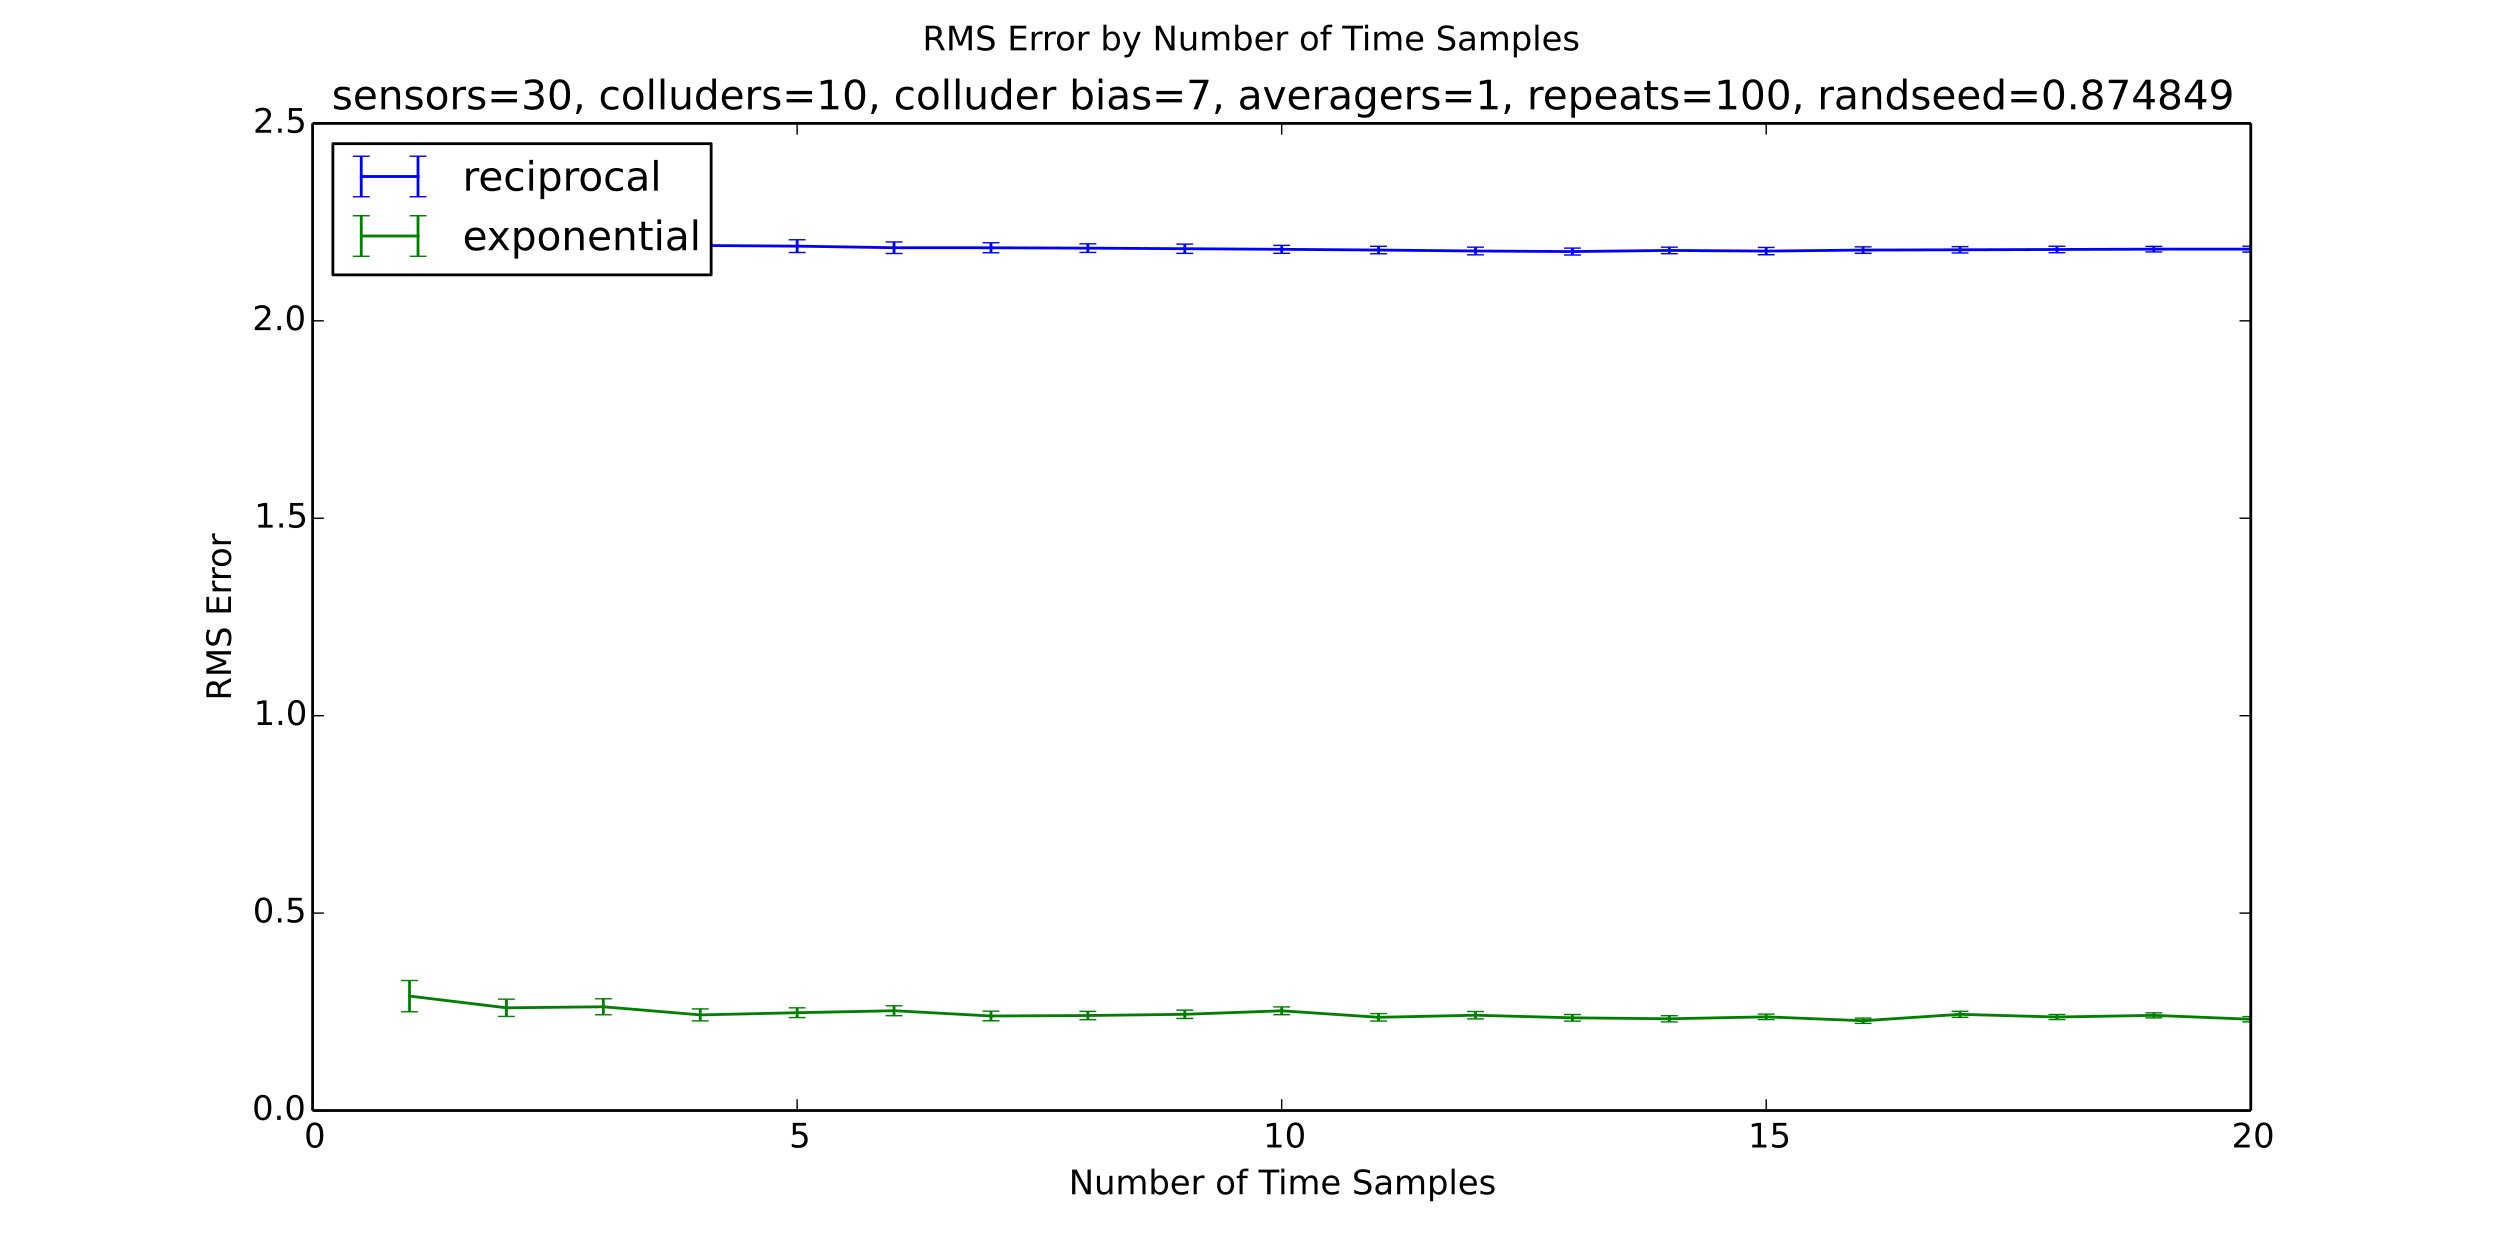 <?xml version="1.0" encoding="utf-8" standalone="no"?>
<!DOCTYPE svg PUBLIC "-//W3C//DTD SVG 1.1//EN"
  "http://www.w3.org/Graphics/SVG/1.1/DTD/svg11.dtd">
<!-- Created with matplotlib (http://matplotlib.org/) -->
<svg height="438pt" version="1.1" viewBox="0 0 888 438" width="888pt" xmlns="http://www.w3.org/2000/svg" xmlns:xlink="http://www.w3.org/1999/xlink">
 <defs>
  <style type="text/css">
*{stroke-linecap:butt;stroke-linejoin:round;}
  </style>
 </defs>
 <g id="figure_1">
  <g id="patch_1">
   <path d="
M0 438.3
L888.3 438.3
L888.3 0
L0 0
z
" style="fill:#ffffff;"/>
  </g>
  <g id="axes_1">
   <g id="patch_2">
    <path d="
M111.038 394.47
L799.47 394.47
L799.47 43.83
L111.038 43.83
z
" style="fill:#ffffff;"/>
   </g>
   <g id="LineCollection_1">
    <defs>
     <path d="
M145.459 -347.571
L145.459 -356.739" id="C0_0_24681f0231"/>
     <path d="
M179.881 -347.649
L179.881 -354.647" id="C0_1_eb78b5e97f"/>
     <path d="
M214.302 -347.2
L214.302 -352.973" id="C0_2_15b513cf1c"/>
     <path d="
M248.724 -348.764
L248.724 -353.439" id="C0_3_c2ee58145c"/>
     <path d="
M283.146 -348.607
L283.146 -353.136" id="C0_4_f919a19328"/>
     <path d="
M317.567 -348.259
L317.567 -352.358" id="C0_5_0c52f27f41"/>
     <path d="
M351.989 -348.514
L351.989 -352.074" id="C0_6_6dd13b3bde"/>
     <path d="
M386.411 -348.627
L386.411 -351.694" id="C0_7_a9b18501a1"/>
     <path d="
M420.832 -348.314
L420.832 -351.602" id="C0_8_932d56a529"/>
     <path d="
M455.254 -348.333
L455.254 -351.15" id="C0_9_b4f360aa03"/>
     <path d="
M489.675 -348.159
L489.675 -350.811" id="C0_a_0fde454c6c"/>
     <path d="
M524.097 -347.786
L524.097 -350.504" id="C0_b_e743340260"/>
     <path d="
M558.519 -347.719
L558.519 -350.167" id="C0_c_ed64bd88a3"/>
     <path d="
M592.94 -348.19
L592.94 -350.509" id="C0_d_086a7d9397"/>
     <path d="
M627.362 -347.82
L627.362 -350.407" id="C0_e_8e538d04be"/>
     <path d="
M661.784 -348.331
L661.784 -350.624" id="C0_f_647cb6870e"/>
     <path d="
M696.205 -348.45
L696.205 -350.698" id="C0_10_eb716ff1e2"/>
     <path d="
M730.627 -348.541
L730.627 -350.834" id="C0_11_30e2f57949"/>
     <path d="
M765.048 -348.81
L765.048 -350.791" id="C0_12_331fc6de62"/>
     <path d="
M799.47 -348.766
L799.47 -350.835" id="C0_13_771430d595"/>
    </defs>
    <g clip-path="url(#p84c6306a0b)">
     <use style="fill:none;stroke:#0000ff;" x="0.0" xlink:href="#C0_0_24681f0231" y="438.3"/>
    </g>
    <g clip-path="url(#p84c6306a0b)">
     <use style="fill:none;stroke:#0000ff;" x="0.0" xlink:href="#C0_1_eb78b5e97f" y="438.3"/>
    </g>
    <g clip-path="url(#p84c6306a0b)">
     <use style="fill:none;stroke:#0000ff;" x="0.0" xlink:href="#C0_2_15b513cf1c" y="438.3"/>
    </g>
    <g clip-path="url(#p84c6306a0b)">
     <use style="fill:none;stroke:#0000ff;" x="0.0" xlink:href="#C0_3_c2ee58145c" y="438.3"/>
    </g>
    <g clip-path="url(#p84c6306a0b)">
     <use style="fill:none;stroke:#0000ff;" x="0.0" xlink:href="#C0_4_f919a19328" y="438.3"/>
    </g>
    <g clip-path="url(#p84c6306a0b)">
     <use style="fill:none;stroke:#0000ff;" x="0.0" xlink:href="#C0_5_0c52f27f41" y="438.3"/>
    </g>
    <g clip-path="url(#p84c6306a0b)">
     <use style="fill:none;stroke:#0000ff;" x="0.0" xlink:href="#C0_6_6dd13b3bde" y="438.3"/>
    </g>
    <g clip-path="url(#p84c6306a0b)">
     <use style="fill:none;stroke:#0000ff;" x="0.0" xlink:href="#C0_7_a9b18501a1" y="438.3"/>
    </g>
    <g clip-path="url(#p84c6306a0b)">
     <use style="fill:none;stroke:#0000ff;" x="0.0" xlink:href="#C0_8_932d56a529" y="438.3"/>
    </g>
    <g clip-path="url(#p84c6306a0b)">
     <use style="fill:none;stroke:#0000ff;" x="0.0" xlink:href="#C0_9_b4f360aa03" y="438.3"/>
    </g>
    <g clip-path="url(#p84c6306a0b)">
     <use style="fill:none;stroke:#0000ff;" x="0.0" xlink:href="#C0_a_0fde454c6c" y="438.3"/>
    </g>
    <g clip-path="url(#p84c6306a0b)">
     <use style="fill:none;stroke:#0000ff;" x="0.0" xlink:href="#C0_b_e743340260" y="438.3"/>
    </g>
    <g clip-path="url(#p84c6306a0b)">
     <use style="fill:none;stroke:#0000ff;" x="0.0" xlink:href="#C0_c_ed64bd88a3" y="438.3"/>
    </g>
    <g clip-path="url(#p84c6306a0b)">
     <use style="fill:none;stroke:#0000ff;" x="0.0" xlink:href="#C0_d_086a7d9397" y="438.3"/>
    </g>
    <g clip-path="url(#p84c6306a0b)">
     <use style="fill:none;stroke:#0000ff;" x="0.0" xlink:href="#C0_e_8e538d04be" y="438.3"/>
    </g>
    <g clip-path="url(#p84c6306a0b)">
     <use style="fill:none;stroke:#0000ff;" x="0.0" xlink:href="#C0_f_647cb6870e" y="438.3"/>
    </g>
    <g clip-path="url(#p84c6306a0b)">
     <use style="fill:none;stroke:#0000ff;" x="0.0" xlink:href="#C0_10_eb716ff1e2" y="438.3"/>
    </g>
    <g clip-path="url(#p84c6306a0b)">
     <use style="fill:none;stroke:#0000ff;" x="0.0" xlink:href="#C0_11_30e2f57949" y="438.3"/>
    </g>
    <g clip-path="url(#p84c6306a0b)">
     <use style="fill:none;stroke:#0000ff;" x="0.0" xlink:href="#C0_12_331fc6de62" y="438.3"/>
    </g>
    <g clip-path="url(#p84c6306a0b)">
     <use style="fill:none;stroke:#0000ff;" x="0.0" xlink:href="#C0_13_771430d595" y="438.3"/>
    </g>
   </g>
   <g id="LineCollection_2">
    <defs>
     <path d="
M145.459 -78.917
L145.459 -90.036" id="C1_0_4fbfd7ca3a"/>
     <path d="
M179.881 -77.263
L179.881 -83.387" id="C1_1_88da96fdd4"/>
     <path d="
M214.302 -77.85
L214.302 -83.544" id="C1_2_df4ec348d1"/>
     <path d="
M248.724 -75.681
L248.724 -79.931" id="C1_3_8ed08abe0c"/>
     <path d="
M283.146 -76.867
L283.146 -80.308" id="C1_4_ac1aa20f21"/>
     <path d="
M317.567 -77.528
L317.567 -81.056" id="C1_5_8ddb7c137b"/>
     <path d="
M351.989 -75.713
L351.989 -79.141" id="C1_6_3e55f8c27b"/>
     <path d="
M386.411 -76.11
L386.411 -79.057" id="C1_7_c77d73f2dc"/>
     <path d="
M420.832 -76.54
L420.832 -79.501" id="C1_8_096d87ac62"/>
     <path d="
M455.254 -77.889
L455.254 -80.638" id="C1_9_4947e4fd94"/>
     <path d="
M489.675 -75.637
L489.675 -78.273" id="C1_a_7362ccd9fb"/>
     <path d="
M524.097 -76.385
L524.097 -79.01" id="C1_b_21e7bd4e8b"/>
     <path d="
M558.519 -75.606
L558.519 -77.937" id="C1_c_bb258de7b7"/>
     <path d="
M592.94 -75.331
L592.94 -77.527" id="C1_d_e47cf34746"/>
     <path d="
M627.362 -76.146
L627.362 -78.091" id="C1_e_1703e543dc"/>
     <path d="
M661.784 -74.793
L661.784 -76.673" id="C1_f_3b61b7aaaf"/>
     <path d="
M696.205 -76.948
L696.205 -79.082" id="C1_10_bb7f495aa7"/>
     <path d="
M730.627 -76.156
L730.627 -77.956" id="C1_11_87e98ba0bd"/>
     <path d="
M765.048 -76.74
L765.048 -78.55" id="C1_12_678c9414c1"/>
     <path d="
M799.47 -75.316
L799.47 -77.208" id="C1_13_ac4094422a"/>
    </defs>
    <g clip-path="url(#p84c6306a0b)">
     <use style="fill:none;stroke:#008000;" x="0.0" xlink:href="#C1_0_4fbfd7ca3a" y="438.3"/>
    </g>
    <g clip-path="url(#p84c6306a0b)">
     <use style="fill:none;stroke:#008000;" x="0.0" xlink:href="#C1_1_88da96fdd4" y="438.3"/>
    </g>
    <g clip-path="url(#p84c6306a0b)">
     <use style="fill:none;stroke:#008000;" x="0.0" xlink:href="#C1_2_df4ec348d1" y="438.3"/>
    </g>
    <g clip-path="url(#p84c6306a0b)">
     <use style="fill:none;stroke:#008000;" x="0.0" xlink:href="#C1_3_8ed08abe0c" y="438.3"/>
    </g>
    <g clip-path="url(#p84c6306a0b)">
     <use style="fill:none;stroke:#008000;" x="0.0" xlink:href="#C1_4_ac1aa20f21" y="438.3"/>
    </g>
    <g clip-path="url(#p84c6306a0b)">
     <use style="fill:none;stroke:#008000;" x="0.0" xlink:href="#C1_5_8ddb7c137b" y="438.3"/>
    </g>
    <g clip-path="url(#p84c6306a0b)">
     <use style="fill:none;stroke:#008000;" x="0.0" xlink:href="#C1_6_3e55f8c27b" y="438.3"/>
    </g>
    <g clip-path="url(#p84c6306a0b)">
     <use style="fill:none;stroke:#008000;" x="0.0" xlink:href="#C1_7_c77d73f2dc" y="438.3"/>
    </g>
    <g clip-path="url(#p84c6306a0b)">
     <use style="fill:none;stroke:#008000;" x="0.0" xlink:href="#C1_8_096d87ac62" y="438.3"/>
    </g>
    <g clip-path="url(#p84c6306a0b)">
     <use style="fill:none;stroke:#008000;" x="0.0" xlink:href="#C1_9_4947e4fd94" y="438.3"/>
    </g>
    <g clip-path="url(#p84c6306a0b)">
     <use style="fill:none;stroke:#008000;" x="0.0" xlink:href="#C1_a_7362ccd9fb" y="438.3"/>
    </g>
    <g clip-path="url(#p84c6306a0b)">
     <use style="fill:none;stroke:#008000;" x="0.0" xlink:href="#C1_b_21e7bd4e8b" y="438.3"/>
    </g>
    <g clip-path="url(#p84c6306a0b)">
     <use style="fill:none;stroke:#008000;" x="0.0" xlink:href="#C1_c_bb258de7b7" y="438.3"/>
    </g>
    <g clip-path="url(#p84c6306a0b)">
     <use style="fill:none;stroke:#008000;" x="0.0" xlink:href="#C1_d_e47cf34746" y="438.3"/>
    </g>
    <g clip-path="url(#p84c6306a0b)">
     <use style="fill:none;stroke:#008000;" x="0.0" xlink:href="#C1_e_1703e543dc" y="438.3"/>
    </g>
    <g clip-path="url(#p84c6306a0b)">
     <use style="fill:none;stroke:#008000;" x="0.0" xlink:href="#C1_f_3b61b7aaaf" y="438.3"/>
    </g>
    <g clip-path="url(#p84c6306a0b)">
     <use style="fill:none;stroke:#008000;" x="0.0" xlink:href="#C1_10_bb7f495aa7" y="438.3"/>
    </g>
    <g clip-path="url(#p84c6306a0b)">
     <use style="fill:none;stroke:#008000;" x="0.0" xlink:href="#C1_11_87e98ba0bd" y="438.3"/>
    </g>
    <g clip-path="url(#p84c6306a0b)">
     <use style="fill:none;stroke:#008000;" x="0.0" xlink:href="#C1_12_678c9414c1" y="438.3"/>
    </g>
    <g clip-path="url(#p84c6306a0b)">
     <use style="fill:none;stroke:#008000;" x="0.0" xlink:href="#C1_13_ac4094422a" y="438.3"/>
    </g>
   </g>
   <g id="line2d_1">
    <defs>
     <path d="
M3 1.83697e-16
L-3 -1.83697e-16" id="m4a5567e584" style="stroke:#0000ff;stroke-width:0.5;"/>
    </defs>
    <g clip-path="url(#p84c6306a0b)">
     <use style="fill:#0000ff;stroke:#0000ff;stroke-width:0.5;" x="145.459" xlink:href="#m4a5567e584" y="90.729"/>
     <use style="fill:#0000ff;stroke:#0000ff;stroke-width:0.5;" x="179.881" xlink:href="#m4a5567e584" y="90.651"/>
     <use style="fill:#0000ff;stroke:#0000ff;stroke-width:0.5;" x="214.302" xlink:href="#m4a5567e584" y="91.1"/>
     <use style="fill:#0000ff;stroke:#0000ff;stroke-width:0.5;" x="248.724" xlink:href="#m4a5567e584" y="89.536"/>
     <use style="fill:#0000ff;stroke:#0000ff;stroke-width:0.5;" x="283.146" xlink:href="#m4a5567e584" y="89.693"/>
     <use style="fill:#0000ff;stroke:#0000ff;stroke-width:0.5;" x="317.567" xlink:href="#m4a5567e584" y="90.041"/>
     <use style="fill:#0000ff;stroke:#0000ff;stroke-width:0.5;" x="351.989" xlink:href="#m4a5567e584" y="89.786"/>
     <use style="fill:#0000ff;stroke:#0000ff;stroke-width:0.5;" x="386.411" xlink:href="#m4a5567e584" y="89.673"/>
     <use style="fill:#0000ff;stroke:#0000ff;stroke-width:0.5;" x="420.832" xlink:href="#m4a5567e584" y="89.986"/>
     <use style="fill:#0000ff;stroke:#0000ff;stroke-width:0.5;" x="455.254" xlink:href="#m4a5567e584" y="89.967"/>
     <use style="fill:#0000ff;stroke:#0000ff;stroke-width:0.5;" x="489.675" xlink:href="#m4a5567e584" y="90.141"/>
     <use style="fill:#0000ff;stroke:#0000ff;stroke-width:0.5;" x="524.097" xlink:href="#m4a5567e584" y="90.514"/>
     <use style="fill:#0000ff;stroke:#0000ff;stroke-width:0.5;" x="558.519" xlink:href="#m4a5567e584" y="90.581"/>
     <use style="fill:#0000ff;stroke:#0000ff;stroke-width:0.5;" x="592.94" xlink:href="#m4a5567e584" y="90.11"/>
     <use style="fill:#0000ff;stroke:#0000ff;stroke-width:0.5;" x="627.362" xlink:href="#m4a5567e584" y="90.48"/>
     <use style="fill:#0000ff;stroke:#0000ff;stroke-width:0.5;" x="661.784" xlink:href="#m4a5567e584" y="89.969"/>
     <use style="fill:#0000ff;stroke:#0000ff;stroke-width:0.5;" x="696.205" xlink:href="#m4a5567e584" y="89.85"/>
     <use style="fill:#0000ff;stroke:#0000ff;stroke-width:0.5;" x="730.627" xlink:href="#m4a5567e584" y="89.759"/>
     <use style="fill:#0000ff;stroke:#0000ff;stroke-width:0.5;" x="765.048" xlink:href="#m4a5567e584" y="89.49"/>
     <use style="fill:#0000ff;stroke:#0000ff;stroke-width:0.5;" x="799.47" xlink:href="#m4a5567e584" y="89.534"/>
    </g>
   </g>
   <g id="line2d_2">
    <g clip-path="url(#p84c6306a0b)">
     <use style="fill:#0000ff;stroke:#0000ff;stroke-width:0.5;" x="145.459" xlink:href="#m4a5567e584" y="81.561"/>
     <use style="fill:#0000ff;stroke:#0000ff;stroke-width:0.5;" x="179.881" xlink:href="#m4a5567e584" y="83.653"/>
     <use style="fill:#0000ff;stroke:#0000ff;stroke-width:0.5;" x="214.302" xlink:href="#m4a5567e584" y="85.327"/>
     <use style="fill:#0000ff;stroke:#0000ff;stroke-width:0.5;" x="248.724" xlink:href="#m4a5567e584" y="84.861"/>
     <use style="fill:#0000ff;stroke:#0000ff;stroke-width:0.5;" x="283.146" xlink:href="#m4a5567e584" y="85.164"/>
     <use style="fill:#0000ff;stroke:#0000ff;stroke-width:0.5;" x="317.567" xlink:href="#m4a5567e584" y="85.942"/>
     <use style="fill:#0000ff;stroke:#0000ff;stroke-width:0.5;" x="351.989" xlink:href="#m4a5567e584" y="86.226"/>
     <use style="fill:#0000ff;stroke:#0000ff;stroke-width:0.5;" x="386.411" xlink:href="#m4a5567e584" y="86.606"/>
     <use style="fill:#0000ff;stroke:#0000ff;stroke-width:0.5;" x="420.832" xlink:href="#m4a5567e584" y="86.698"/>
     <use style="fill:#0000ff;stroke:#0000ff;stroke-width:0.5;" x="455.254" xlink:href="#m4a5567e584" y="87.15"/>
     <use style="fill:#0000ff;stroke:#0000ff;stroke-width:0.5;" x="489.675" xlink:href="#m4a5567e584" y="87.489"/>
     <use style="fill:#0000ff;stroke:#0000ff;stroke-width:0.5;" x="524.097" xlink:href="#m4a5567e584" y="87.796"/>
     <use style="fill:#0000ff;stroke:#0000ff;stroke-width:0.5;" x="558.519" xlink:href="#m4a5567e584" y="88.133"/>
     <use style="fill:#0000ff;stroke:#0000ff;stroke-width:0.5;" x="592.94" xlink:href="#m4a5567e584" y="87.791"/>
     <use style="fill:#0000ff;stroke:#0000ff;stroke-width:0.5;" x="627.362" xlink:href="#m4a5567e584" y="87.893"/>
     <use style="fill:#0000ff;stroke:#0000ff;stroke-width:0.5;" x="661.784" xlink:href="#m4a5567e584" y="87.676"/>
     <use style="fill:#0000ff;stroke:#0000ff;stroke-width:0.5;" x="696.205" xlink:href="#m4a5567e584" y="87.602"/>
     <use style="fill:#0000ff;stroke:#0000ff;stroke-width:0.5;" x="730.627" xlink:href="#m4a5567e584" y="87.466"/>
     <use style="fill:#0000ff;stroke:#0000ff;stroke-width:0.5;" x="765.048" xlink:href="#m4a5567e584" y="87.509"/>
     <use style="fill:#0000ff;stroke:#0000ff;stroke-width:0.5;" x="799.47" xlink:href="#m4a5567e584" y="87.465"/>
    </g>
   </g>
   <g id="line2d_3">
    <path clip-path="url(#p84c6306a0b)" d="
M145.459 86.145
L179.881 87.152
L214.302 88.213
L248.724 87.199
L283.146 87.429
L317.567 87.991
L351.989 88.006
L386.411 88.14
L420.832 88.342
L455.254 88.559
L489.675 88.815
L524.097 89.155
L558.519 89.357
L592.94 88.951
L627.362 89.186
L661.784 88.823
L696.205 88.726
L730.627 88.612
L765.048 88.5
L799.47 88.499" style="fill:none;stroke:#0000ff;stroke-linecap:square;"/>
   </g>
   <g id="line2d_4">
    <defs>
     <path d="
M3 1.83697e-16
L-3 -1.83697e-16" id="m37ea37557e" style="stroke:#008000;stroke-width:0.5;"/>
    </defs>
    <g clip-path="url(#p84c6306a0b)">
     <use style="fill:#008000;stroke:#008000;stroke-width:0.5;" x="145.459" xlink:href="#m37ea37557e" y="359.383"/>
     <use style="fill:#008000;stroke:#008000;stroke-width:0.5;" x="179.881" xlink:href="#m37ea37557e" y="361.037"/>
     <use style="fill:#008000;stroke:#008000;stroke-width:0.5;" x="214.302" xlink:href="#m37ea37557e" y="360.45"/>
     <use style="fill:#008000;stroke:#008000;stroke-width:0.5;" x="248.724" xlink:href="#m37ea37557e" y="362.619"/>
     <use style="fill:#008000;stroke:#008000;stroke-width:0.5;" x="283.146" xlink:href="#m37ea37557e" y="361.433"/>
     <use style="fill:#008000;stroke:#008000;stroke-width:0.5;" x="317.567" xlink:href="#m37ea37557e" y="360.772"/>
     <use style="fill:#008000;stroke:#008000;stroke-width:0.5;" x="351.989" xlink:href="#m37ea37557e" y="362.587"/>
     <use style="fill:#008000;stroke:#008000;stroke-width:0.5;" x="386.411" xlink:href="#m37ea37557e" y="362.19"/>
     <use style="fill:#008000;stroke:#008000;stroke-width:0.5;" x="420.832" xlink:href="#m37ea37557e" y="361.76"/>
     <use style="fill:#008000;stroke:#008000;stroke-width:0.5;" x="455.254" xlink:href="#m37ea37557e" y="360.411"/>
     <use style="fill:#008000;stroke:#008000;stroke-width:0.5;" x="489.675" xlink:href="#m37ea37557e" y="362.663"/>
     <use style="fill:#008000;stroke:#008000;stroke-width:0.5;" x="524.097" xlink:href="#m37ea37557e" y="361.915"/>
     <use style="fill:#008000;stroke:#008000;stroke-width:0.5;" x="558.519" xlink:href="#m37ea37557e" y="362.694"/>
     <use style="fill:#008000;stroke:#008000;stroke-width:0.5;" x="592.94" xlink:href="#m37ea37557e" y="362.969"/>
     <use style="fill:#008000;stroke:#008000;stroke-width:0.5;" x="627.362" xlink:href="#m37ea37557e" y="362.154"/>
     <use style="fill:#008000;stroke:#008000;stroke-width:0.5;" x="661.784" xlink:href="#m37ea37557e" y="363.507"/>
     <use style="fill:#008000;stroke:#008000;stroke-width:0.5;" x="696.205" xlink:href="#m37ea37557e" y="361.352"/>
     <use style="fill:#008000;stroke:#008000;stroke-width:0.5;" x="730.627" xlink:href="#m37ea37557e" y="362.144"/>
     <use style="fill:#008000;stroke:#008000;stroke-width:0.5;" x="765.048" xlink:href="#m37ea37557e" y="361.561"/>
     <use style="fill:#008000;stroke:#008000;stroke-width:0.5;" x="799.47" xlink:href="#m37ea37557e" y="362.984"/>
    </g>
   </g>
   <g id="line2d_5">
    <g clip-path="url(#p84c6306a0b)">
     <use style="fill:#008000;stroke:#008000;stroke-width:0.5;" x="145.459" xlink:href="#m37ea37557e" y="348.264"/>
     <use style="fill:#008000;stroke:#008000;stroke-width:0.5;" x="179.881" xlink:href="#m37ea37557e" y="354.913"/>
     <use style="fill:#008000;stroke:#008000;stroke-width:0.5;" x="214.302" xlink:href="#m37ea37557e" y="354.756"/>
     <use style="fill:#008000;stroke:#008000;stroke-width:0.5;" x="248.724" xlink:href="#m37ea37557e" y="358.369"/>
     <use style="fill:#008000;stroke:#008000;stroke-width:0.5;" x="283.146" xlink:href="#m37ea37557e" y="357.992"/>
     <use style="fill:#008000;stroke:#008000;stroke-width:0.5;" x="317.567" xlink:href="#m37ea37557e" y="357.244"/>
     <use style="fill:#008000;stroke:#008000;stroke-width:0.5;" x="351.989" xlink:href="#m37ea37557e" y="359.159"/>
     <use style="fill:#008000;stroke:#008000;stroke-width:0.5;" x="386.411" xlink:href="#m37ea37557e" y="359.243"/>
     <use style="fill:#008000;stroke:#008000;stroke-width:0.5;" x="420.832" xlink:href="#m37ea37557e" y="358.799"/>
     <use style="fill:#008000;stroke:#008000;stroke-width:0.5;" x="455.254" xlink:href="#m37ea37557e" y="357.662"/>
     <use style="fill:#008000;stroke:#008000;stroke-width:0.5;" x="489.675" xlink:href="#m37ea37557e" y="360.027"/>
     <use style="fill:#008000;stroke:#008000;stroke-width:0.5;" x="524.097" xlink:href="#m37ea37557e" y="359.29"/>
     <use style="fill:#008000;stroke:#008000;stroke-width:0.5;" x="558.519" xlink:href="#m37ea37557e" y="360.363"/>
     <use style="fill:#008000;stroke:#008000;stroke-width:0.5;" x="592.94" xlink:href="#m37ea37557e" y="360.773"/>
     <use style="fill:#008000;stroke:#008000;stroke-width:0.5;" x="627.362" xlink:href="#m37ea37557e" y="360.209"/>
     <use style="fill:#008000;stroke:#008000;stroke-width:0.5;" x="661.784" xlink:href="#m37ea37557e" y="361.627"/>
     <use style="fill:#008000;stroke:#008000;stroke-width:0.5;" x="696.205" xlink:href="#m37ea37557e" y="359.218"/>
     <use style="fill:#008000;stroke:#008000;stroke-width:0.5;" x="730.627" xlink:href="#m37ea37557e" y="360.344"/>
     <use style="fill:#008000;stroke:#008000;stroke-width:0.5;" x="765.048" xlink:href="#m37ea37557e" y="359.749"/>
     <use style="fill:#008000;stroke:#008000;stroke-width:0.5;" x="799.47" xlink:href="#m37ea37557e" y="361.092"/>
    </g>
   </g>
   <g id="line2d_6">
    <path clip-path="url(#p84c6306a0b)" d="
M145.459 353.823
L179.881 357.975
L214.302 357.603
L248.724 360.494
L283.146 359.713
L317.567 359.008
L351.989 360.873
L386.411 360.716
L420.832 360.279
L455.254 359.036
L489.675 361.345
L524.097 360.602
L558.519 361.528
L592.94 361.871
L627.362 361.181
L661.784 362.567
L696.205 360.285
L730.627 361.244
L765.048 360.655
L799.47 362.038" style="fill:none;stroke:#008000;stroke-linecap:square;"/>
   </g>
   <g id="matplotlib.axis_1">
    <g id="xtick_1">
     <g id="line2d_7">
      <defs>
       <path d="
M0 0
L0 -4" id="mc7db9fdffb" style="stroke:#000000;stroke-width:0.5;"/>
      </defs>
      <g>
       <use style="stroke:#000000;stroke-width:0.5;" x="111.037" xlink:href="#mc7db9fdffb" y="394.47"/>
      </g>
     </g>
     <g id="line2d_8">
      <defs>
       <path d="
M0 0
L0 4" id="m5a7d422ac3" style="stroke:#000000;stroke-width:0.5;"/>
      </defs>
      <g>
       <use style="stroke:#000000;stroke-width:0.5;" x="111.037" xlink:href="#m5a7d422ac3" y="43.83"/>
      </g>
     </g>
     <g id="text_1">
      <!-- 0 -->
      <defs>
       <path d="
M31.781 66.406
Q24.172 66.406 20.328 58.906
Q16.5 51.422 16.5 36.375
Q16.5 21.391 20.328 13.891
Q24.172 6.391 31.781 6.391
Q39.453 6.391 43.281 13.891
Q47.125 21.391 47.125 36.375
Q47.125 51.422 43.281 58.906
Q39.453 66.406 31.781 66.406
M31.781 74.219
Q44.047 74.219 50.516 64.516
Q56.984 54.828 56.984 36.375
Q56.984 17.969 50.516 8.266
Q44.047 -1.422 31.781 -1.422
Q19.531 -1.422 13.062 8.266
Q6.594 17.969 6.594 36.375
Q6.594 54.828 13.062 64.516
Q19.531 74.219 31.781 74.219" id="BitstreamVeraSans-Roman-30"/>
      </defs>
      <g transform="translate(108.014 407.588)scale(0.12 -0.12)">
       <use xlink:href="#BitstreamVeraSans-Roman-30"/>
      </g>
     </g>
    </g>
    <g id="xtick_2">
     <g id="line2d_9">
      <g>
       <use style="stroke:#000000;stroke-width:0.5;" x="283.146" xlink:href="#mc7db9fdffb" y="394.47"/>
      </g>
     </g>
     <g id="line2d_10">
      <g>
       <use style="stroke:#000000;stroke-width:0.5;" x="283.146" xlink:href="#m5a7d422ac3" y="43.83"/>
      </g>
     </g>
     <g id="text_2">
      <!-- 5 -->
      <defs>
       <path d="
M10.797 72.906
L49.516 72.906
L49.516 64.594
L19.828 64.594
L19.828 46.734
Q21.969 47.469 24.109 47.828
Q26.266 48.188 28.422 48.188
Q40.625 48.188 47.75 41.5
Q54.891 34.812 54.891 23.391
Q54.891 11.625 47.562 5.094
Q40.234 -1.422 26.906 -1.422
Q22.312 -1.422 17.547 -0.641
Q12.797 0.141 7.719 1.703
L7.719 11.625
Q12.109 9.234 16.797 8.062
Q21.484 6.891 26.703 6.891
Q35.156 6.891 40.078 11.328
Q45.016 15.766 45.016 23.391
Q45.016 31 40.078 35.438
Q35.156 39.891 26.703 39.891
Q22.75 39.891 18.812 39.016
Q14.891 38.141 10.797 36.281
z
" id="BitstreamVeraSans-Roman-35"/>
      </defs>
      <g transform="translate(280.315 407.588)scale(0.12 -0.12)">
       <use xlink:href="#BitstreamVeraSans-Roman-35"/>
      </g>
     </g>
    </g>
    <g id="xtick_3">
     <g id="line2d_11">
      <g>
       <use style="stroke:#000000;stroke-width:0.5;" x="455.254" xlink:href="#mc7db9fdffb" y="394.47"/>
      </g>
     </g>
     <g id="line2d_12">
      <g>
       <use style="stroke:#000000;stroke-width:0.5;" x="455.254" xlink:href="#m5a7d422ac3" y="43.83"/>
      </g>
     </g>
     <g id="text_3">
      <!-- 10 -->
      <defs>
       <path d="
M12.406 8.297
L28.516 8.297
L28.516 63.922
L10.984 60.406
L10.984 69.391
L28.422 72.906
L38.281 72.906
L38.281 8.297
L54.391 8.297
L54.391 0
L12.406 0
z
" id="BitstreamVeraSans-Roman-31"/>
      </defs>
      <g transform="translate(448.676 407.588)scale(0.12 -0.12)">
       <use xlink:href="#BitstreamVeraSans-Roman-31"/>
       <use x="63.623" xlink:href="#BitstreamVeraSans-Roman-30"/>
      </g>
     </g>
    </g>
    <g id="xtick_4">
     <g id="line2d_13">
      <g>
       <use style="stroke:#000000;stroke-width:0.5;" x="627.362" xlink:href="#mc7db9fdffb" y="394.47"/>
      </g>
     </g>
     <g id="line2d_14">
      <g>
       <use style="stroke:#000000;stroke-width:0.5;" x="627.362" xlink:href="#m5a7d422ac3" y="43.83"/>
      </g>
     </g>
     <g id="text_4">
      <!-- 15 -->
      <g transform="translate(620.91 407.588)scale(0.12 -0.12)">
       <use xlink:href="#BitstreamVeraSans-Roman-31"/>
       <use x="63.623" xlink:href="#BitstreamVeraSans-Roman-35"/>
      </g>
     </g>
    </g>
    <g id="xtick_5">
     <g id="line2d_15">
      <g>
       <use style="stroke:#000000;stroke-width:0.5;" x="799.47" xlink:href="#mc7db9fdffb" y="394.47"/>
      </g>
     </g>
     <g id="line2d_16">
      <g>
       <use style="stroke:#000000;stroke-width:0.5;" x="799.47" xlink:href="#m5a7d422ac3" y="43.83"/>
      </g>
     </g>
     <g id="text_5">
      <!-- 20 -->
      <defs>
       <path d="
M19.188 8.297
L53.609 8.297
L53.609 0
L7.328 0
L7.328 8.297
Q12.938 14.109 22.625 23.891
Q32.328 33.688 34.812 36.531
Q39.547 41.844 41.422 45.531
Q43.312 49.219 43.312 52.781
Q43.312 58.594 39.234 62.25
Q35.156 65.922 28.609 65.922
Q23.969 65.922 18.812 64.312
Q13.672 62.703 7.812 59.422
L7.812 69.391
Q13.766 71.781 18.938 73
Q24.125 74.219 28.422 74.219
Q39.75 74.219 46.484 68.547
Q53.219 62.891 53.219 53.422
Q53.219 48.922 51.531 44.891
Q49.859 40.875 45.406 35.406
Q44.188 33.984 37.641 27.219
Q31.109 20.453 19.188 8.297" id="BitstreamVeraSans-Roman-32"/>
      </defs>
      <g transform="translate(792.673 407.588)scale(0.12 -0.12)">
       <use xlink:href="#BitstreamVeraSans-Roman-32"/>
       <use x="63.623" xlink:href="#BitstreamVeraSans-Roman-30"/>
      </g>
     </g>
    </g>
    <g id="text_6">
     <!-- Number of Time Samples -->
     <defs>
      <path d="
M53.516 70.516
L53.516 60.891
Q47.906 63.578 42.922 64.891
Q37.938 66.219 33.297 66.219
Q25.25 66.219 20.875 63.094
Q16.5 59.969 16.5 54.203
Q16.5 49.359 19.406 46.891
Q22.312 44.438 30.422 42.922
L36.375 41.703
Q47.406 39.594 52.656 34.297
Q57.906 29 57.906 20.125
Q57.906 9.516 50.797 4.047
Q43.703 -1.422 29.984 -1.422
Q24.812 -1.422 18.969 -0.25
Q13.141 0.922 6.891 3.219
L6.891 13.375
Q12.891 10.016 18.656 8.297
Q24.422 6.594 29.984 6.594
Q38.422 6.594 43.016 9.906
Q47.609 13.234 47.609 19.391
Q47.609 24.75 44.312 27.781
Q41.016 30.812 33.5 32.328
L27.484 33.5
Q16.453 35.688 11.516 40.375
Q6.594 45.062 6.594 53.422
Q6.594 63.094 13.406 68.656
Q20.219 74.219 32.172 74.219
Q37.312 74.219 42.625 73.281
Q47.953 72.359 53.516 70.516" id="BitstreamVeraSans-Roman-53"/>
      <path d="
M9.422 54.688
L18.406 54.688
L18.406 0
L9.422 0
z

M9.422 75.984
L18.406 75.984
L18.406 64.594
L9.422 64.594
z
" id="BitstreamVeraSans-Roman-69"/>
      <path id="BitstreamVeraSans-Roman-20"/>
      <path d="
M-0.297 72.906
L61.375 72.906
L61.375 64.594
L35.5 64.594
L35.5 0
L25.594 0
L25.594 64.594
L-0.297 64.594
z
" id="BitstreamVeraSans-Roman-54"/>
      <path d="
M48.688 27.297
Q48.688 37.203 44.609 42.844
Q40.531 48.484 33.406 48.484
Q26.266 48.484 22.188 42.844
Q18.109 37.203 18.109 27.297
Q18.109 17.391 22.188 11.75
Q26.266 6.109 33.406 6.109
Q40.531 6.109 44.609 11.75
Q48.688 17.391 48.688 27.297
M18.109 46.391
Q20.953 51.266 25.266 53.625
Q29.594 56 35.594 56
Q45.562 56 51.781 48.094
Q58.016 40.188 58.016 27.297
Q58.016 14.406 51.781 6.484
Q45.562 -1.422 35.594 -1.422
Q29.594 -1.422 25.266 0.953
Q20.953 3.328 18.109 8.203
L18.109 0
L9.078 0
L9.078 75.984
L18.109 75.984
z
" id="BitstreamVeraSans-Roman-62"/>
      <path d="
M34.281 27.484
Q23.391 27.484 19.188 25
Q14.984 22.516 14.984 16.5
Q14.984 11.719 18.141 8.906
Q21.297 6.109 26.703 6.109
Q34.188 6.109 38.703 11.406
Q43.219 16.703 43.219 25.484
L43.219 27.484
z

M52.203 31.203
L52.203 0
L43.219 0
L43.219 8.297
Q40.141 3.328 35.547 0.953
Q30.953 -1.422 24.312 -1.422
Q15.922 -1.422 10.953 3.297
Q6 8.016 6 15.922
Q6 25.141 12.172 29.828
Q18.359 34.516 30.609 34.516
L43.219 34.516
L43.219 35.406
Q43.219 41.609 39.141 45
Q35.062 48.391 27.688 48.391
Q23 48.391 18.547 47.266
Q14.109 46.141 10.016 43.891
L10.016 52.203
Q14.938 54.109 19.578 55.047
Q24.219 56 28.609 56
Q40.484 56 46.344 49.844
Q52.203 43.703 52.203 31.203" id="BitstreamVeraSans-Roman-61"/>
      <path d="
M37.109 75.984
L37.109 68.5
L28.516 68.5
Q23.688 68.5 21.797 66.547
Q19.922 64.594 19.922 59.516
L19.922 54.688
L34.719 54.688
L34.719 47.703
L19.922 47.703
L19.922 0
L10.891 0
L10.891 47.703
L2.297 47.703
L2.297 54.688
L10.891 54.688
L10.891 58.5
Q10.891 67.625 15.141 71.797
Q19.391 75.984 28.609 75.984
z
" id="BitstreamVeraSans-Roman-66"/>
      <path d="
M18.109 8.203
L18.109 -20.797
L9.078 -20.797
L9.078 54.688
L18.109 54.688
L18.109 46.391
Q20.953 51.266 25.266 53.625
Q29.594 56 35.594 56
Q45.562 56 51.781 48.094
Q58.016 40.188 58.016 27.297
Q58.016 14.406 51.781 6.484
Q45.562 -1.422 35.594 -1.422
Q29.594 -1.422 25.266 0.953
Q20.953 3.328 18.109 8.203
M48.688 27.297
Q48.688 37.203 44.609 42.844
Q40.531 48.484 33.406 48.484
Q26.266 48.484 22.188 42.844
Q18.109 37.203 18.109 27.297
Q18.109 17.391 22.188 11.75
Q26.266 6.109 33.406 6.109
Q40.531 6.109 44.609 11.75
Q48.688 17.391 48.688 27.297" id="BitstreamVeraSans-Roman-70"/>
      <path d="
M44.281 53.078
L44.281 44.578
Q40.484 46.531 36.375 47.5
Q32.281 48.484 27.875 48.484
Q21.188 48.484 17.844 46.438
Q14.5 44.391 14.5 40.281
Q14.5 37.156 16.891 35.375
Q19.281 33.594 26.516 31.984
L29.594 31.297
Q39.156 29.25 43.188 25.516
Q47.219 21.781 47.219 15.094
Q47.219 7.469 41.188 3.016
Q35.156 -1.422 24.609 -1.422
Q20.219 -1.422 15.453 -0.562
Q10.688 0.297 5.422 2
L5.422 11.281
Q10.406 8.688 15.234 7.391
Q20.062 6.109 24.812 6.109
Q31.156 6.109 34.562 8.281
Q37.984 10.453 37.984 14.406
Q37.984 18.062 35.516 20.016
Q33.062 21.969 24.703 23.781
L21.578 24.516
Q13.234 26.266 9.516 29.906
Q5.812 33.547 5.812 39.891
Q5.812 47.609 11.281 51.797
Q16.75 56 26.812 56
Q31.781 56 36.172 55.266
Q40.578 54.547 44.281 53.078" id="BitstreamVeraSans-Roman-73"/>
      <path d="
M41.109 46.297
Q39.594 47.172 37.812 47.578
Q36.031 48 33.891 48
Q26.266 48 22.188 43.047
Q18.109 38.094 18.109 28.812
L18.109 0
L9.078 0
L9.078 54.688
L18.109 54.688
L18.109 46.188
Q20.953 51.172 25.484 53.578
Q30.031 56 36.531 56
Q37.453 56 38.578 55.875
Q39.703 55.766 41.062 55.516
z
" id="BitstreamVeraSans-Roman-72"/>
      <path d="
M8.5 21.578
L8.5 54.688
L17.484 54.688
L17.484 21.922
Q17.484 14.156 20.5 10.266
Q23.531 6.391 29.594 6.391
Q36.859 6.391 41.078 11.031
Q45.312 15.672 45.312 23.688
L45.312 54.688
L54.297 54.688
L54.297 0
L45.312 0
L45.312 8.406
Q42.047 3.422 37.719 1
Q33.406 -1.422 27.688 -1.422
Q18.266 -1.422 13.375 4.438
Q8.5 10.297 8.5 21.578" id="BitstreamVeraSans-Roman-75"/>
      <path d="
M9.812 72.906
L23.094 72.906
L55.422 11.922
L55.422 72.906
L64.984 72.906
L64.984 0
L51.703 0
L19.391 60.984
L19.391 0
L9.812 0
z
" id="BitstreamVeraSans-Roman-4e"/>
      <path d="
M9.422 75.984
L18.406 75.984
L18.406 0
L9.422 0
z
" id="BitstreamVeraSans-Roman-6c"/>
      <path d="
M56.203 29.594
L56.203 25.203
L14.891 25.203
Q15.484 15.922 20.484 11.062
Q25.484 6.203 34.422 6.203
Q39.594 6.203 44.453 7.469
Q49.312 8.734 54.109 11.281
L54.109 2.781
Q49.266 0.734 44.188 -0.344
Q39.109 -1.422 33.891 -1.422
Q20.797 -1.422 13.156 6.188
Q5.516 13.812 5.516 26.812
Q5.516 40.234 12.766 48.109
Q20.016 56 32.328 56
Q43.359 56 49.781 48.891
Q56.203 41.797 56.203 29.594
M47.219 32.234
Q47.125 39.594 43.094 43.984
Q39.062 48.391 32.422 48.391
Q24.906 48.391 20.391 44.141
Q15.875 39.891 15.188 32.172
z
" id="BitstreamVeraSans-Roman-65"/>
      <path d="
M30.609 48.391
Q23.391 48.391 19.188 42.75
Q14.984 37.109 14.984 27.297
Q14.984 17.484 19.156 11.844
Q23.344 6.203 30.609 6.203
Q37.797 6.203 41.984 11.859
Q46.188 17.531 46.188 27.297
Q46.188 37.016 41.984 42.703
Q37.797 48.391 30.609 48.391
M30.609 56
Q42.328 56 49.016 48.375
Q55.719 40.766 55.719 27.297
Q55.719 13.875 49.016 6.219
Q42.328 -1.422 30.609 -1.422
Q18.844 -1.422 12.172 6.219
Q5.516 13.875 5.516 27.297
Q5.516 40.766 12.172 48.375
Q18.844 56 30.609 56" id="BitstreamVeraSans-Roman-6f"/>
      <path d="
M52 44.188
Q55.375 50.25 60.062 53.125
Q64.75 56 71.094 56
Q79.641 56 84.281 50.016
Q88.922 44.047 88.922 33.016
L88.922 0
L79.891 0
L79.891 32.719
Q79.891 40.578 77.094 44.375
Q74.312 48.188 68.609 48.188
Q61.625 48.188 57.562 43.547
Q53.516 38.922 53.516 30.906
L53.516 0
L44.484 0
L44.484 32.719
Q44.484 40.625 41.703 44.406
Q38.922 48.188 33.109 48.188
Q26.219 48.188 22.156 43.531
Q18.109 38.875 18.109 30.906
L18.109 0
L9.078 0
L9.078 54.688
L18.109 54.688
L18.109 46.188
Q21.188 51.219 25.484 53.609
Q29.781 56 35.688 56
Q41.656 56 45.828 52.969
Q50 49.953 52 44.188" id="BitstreamVeraSans-Roman-6d"/>
     </defs>
     <g transform="translate(379.635 424.202)scale(0.12 -0.12)">
      <use xlink:href="#BitstreamVeraSans-Roman-4e"/>
      <use x="74.805" xlink:href="#BitstreamVeraSans-Roman-75"/>
      <use x="138.184" xlink:href="#BitstreamVeraSans-Roman-6d"/>
      <use x="235.596" xlink:href="#BitstreamVeraSans-Roman-62"/>
      <use x="299.072" xlink:href="#BitstreamVeraSans-Roman-65"/>
      <use x="360.596" xlink:href="#BitstreamVeraSans-Roman-72"/>
      <use x="401.709" xlink:href="#BitstreamVeraSans-Roman-20"/>
      <use x="433.496" xlink:href="#BitstreamVeraSans-Roman-6f"/>
      <use x="494.678" xlink:href="#BitstreamVeraSans-Roman-66"/>
      <use x="529.883" xlink:href="#BitstreamVeraSans-Roman-20"/>
      <use x="561.67" xlink:href="#BitstreamVeraSans-Roman-54"/>
      <use x="619.629" xlink:href="#BitstreamVeraSans-Roman-69"/>
      <use x="647.412" xlink:href="#BitstreamVeraSans-Roman-6d"/>
      <use x="744.824" xlink:href="#BitstreamVeraSans-Roman-65"/>
      <use x="806.348" xlink:href="#BitstreamVeraSans-Roman-20"/>
      <use x="838.135" xlink:href="#BitstreamVeraSans-Roman-53"/>
      <use x="901.611" xlink:href="#BitstreamVeraSans-Roman-61"/>
      <use x="962.891" xlink:href="#BitstreamVeraSans-Roman-6d"/>
      <use x="1060.303" xlink:href="#BitstreamVeraSans-Roman-70"/>
      <use x="1123.779" xlink:href="#BitstreamVeraSans-Roman-6c"/>
      <use x="1151.562" xlink:href="#BitstreamVeraSans-Roman-65"/>
      <use x="1213.086" xlink:href="#BitstreamVeraSans-Roman-73"/>
     </g>
    </g>
   </g>
   <g id="matplotlib.axis_2">
    <g id="ytick_1">
     <g id="line2d_17">
      <defs>
       <path d="
M0 0
L4 0" id="md7965d1ba0" style="stroke:#000000;stroke-width:0.5;"/>
      </defs>
      <g>
       <use style="stroke:#000000;stroke-width:0.5;" x="111.037" xlink:href="#md7965d1ba0" y="394.47"/>
      </g>
     </g>
     <g id="line2d_18">
      <defs>
       <path d="
M0 0
L-4 0" id="md9a1c1a7cd" style="stroke:#000000;stroke-width:0.5;"/>
      </defs>
      <g>
       <use style="stroke:#000000;stroke-width:0.5;" x="799.47" xlink:href="#md9a1c1a7cd" y="394.47"/>
      </g>
     </g>
     <g id="text_7">
      <!-- 0.0 -->
      <defs>
       <path d="
M10.688 12.406
L21 12.406
L21 0
L10.688 0
z
" id="BitstreamVeraSans-Roman-2e"/>
      </defs>
      <g transform="translate(89.542 397.781)scale(0.12 -0.12)">
       <use xlink:href="#BitstreamVeraSans-Roman-30"/>
       <use x="63.623" xlink:href="#BitstreamVeraSans-Roman-2e"/>
       <use x="95.41" xlink:href="#BitstreamVeraSans-Roman-30"/>
      </g>
     </g>
    </g>
    <g id="ytick_2">
     <g id="line2d_19">
      <g>
       <use style="stroke:#000000;stroke-width:0.5;" x="111.037" xlink:href="#md7965d1ba0" y="324.342"/>
      </g>
     </g>
     <g id="line2d_20">
      <g>
       <use style="stroke:#000000;stroke-width:0.5;" x="799.47" xlink:href="#md9a1c1a7cd" y="324.342"/>
      </g>
     </g>
     <g id="text_8">
      <!-- 0.5 -->
      <g transform="translate(89.793 327.653)scale(0.12 -0.12)">
       <use xlink:href="#BitstreamVeraSans-Roman-30"/>
       <use x="63.623" xlink:href="#BitstreamVeraSans-Roman-2e"/>
       <use x="95.41" xlink:href="#BitstreamVeraSans-Roman-35"/>
      </g>
     </g>
    </g>
    <g id="ytick_3">
     <g id="line2d_21">
      <g>
       <use style="stroke:#000000;stroke-width:0.5;" x="111.037" xlink:href="#md7965d1ba0" y="254.214"/>
      </g>
     </g>
     <g id="line2d_22">
      <g>
       <use style="stroke:#000000;stroke-width:0.5;" x="799.47" xlink:href="#md9a1c1a7cd" y="254.214"/>
      </g>
     </g>
     <g id="text_9">
      <!-- 1.0 -->
      <g transform="translate(90.069 257.525)scale(0.12 -0.12)">
       <use xlink:href="#BitstreamVeraSans-Roman-31"/>
       <use x="63.623" xlink:href="#BitstreamVeraSans-Roman-2e"/>
       <use x="95.41" xlink:href="#BitstreamVeraSans-Roman-30"/>
      </g>
     </g>
    </g>
    <g id="ytick_4">
     <g id="line2d_23">
      <g>
       <use style="stroke:#000000;stroke-width:0.5;" x="111.037" xlink:href="#md7965d1ba0" y="184.086"/>
      </g>
     </g>
     <g id="line2d_24">
      <g>
       <use style="stroke:#000000;stroke-width:0.5;" x="799.47" xlink:href="#md9a1c1a7cd" y="184.086"/>
      </g>
     </g>
     <g id="text_10">
      <!-- 1.5 -->
      <g transform="translate(90.32 187.397)scale(0.12 -0.12)">
       <use xlink:href="#BitstreamVeraSans-Roman-31"/>
       <use x="63.623" xlink:href="#BitstreamVeraSans-Roman-2e"/>
       <use x="95.41" xlink:href="#BitstreamVeraSans-Roman-35"/>
      </g>
     </g>
    </g>
    <g id="ytick_5">
     <g id="line2d_25">
      <g>
       <use style="stroke:#000000;stroke-width:0.5;" x="111.037" xlink:href="#md7965d1ba0" y="113.958"/>
      </g>
     </g>
     <g id="line2d_26">
      <g>
       <use style="stroke:#000000;stroke-width:0.5;" x="799.47" xlink:href="#md9a1c1a7cd" y="113.958"/>
      </g>
     </g>
     <g id="text_11">
      <!-- 2.0 -->
      <g transform="translate(89.63 117.269)scale(0.12 -0.12)">
       <use xlink:href="#BitstreamVeraSans-Roman-32"/>
       <use x="63.623" xlink:href="#BitstreamVeraSans-Roman-2e"/>
       <use x="95.41" xlink:href="#BitstreamVeraSans-Roman-30"/>
      </g>
     </g>
    </g>
    <g id="ytick_6">
     <g id="line2d_27">
      <g>
       <use style="stroke:#000000;stroke-width:0.5;" x="111.037" xlink:href="#md7965d1ba0" y="43.83"/>
      </g>
     </g>
     <g id="line2d_28">
      <g>
       <use style="stroke:#000000;stroke-width:0.5;" x="799.47" xlink:href="#md9a1c1a7cd" y="43.83"/>
      </g>
     </g>
     <g id="text_12">
      <!-- 2.5 -->
      <g transform="translate(89.881 47.141)scale(0.12 -0.12)">
       <use xlink:href="#BitstreamVeraSans-Roman-32"/>
       <use x="63.623" xlink:href="#BitstreamVeraSans-Roman-2e"/>
       <use x="95.41" xlink:href="#BitstreamVeraSans-Roman-35"/>
      </g>
     </g>
    </g>
    <g id="text_13">
     <!-- RMS Error -->
     <defs>
      <path d="
M44.391 34.188
Q47.562 33.109 50.562 29.594
Q53.562 26.078 56.594 19.922
L66.609 0
L56 0
L46.688 18.703
Q43.062 26.031 39.672 28.422
Q36.281 30.812 30.422 30.812
L19.672 30.812
L19.672 0
L9.812 0
L9.812 72.906
L32.078 72.906
Q44.578 72.906 50.734 67.672
Q56.891 62.453 56.891 51.906
Q56.891 45.016 53.688 40.469
Q50.484 35.938 44.391 34.188
M19.672 64.797
L19.672 38.922
L32.078 38.922
Q39.203 38.922 42.844 42.219
Q46.484 45.516 46.484 51.906
Q46.484 58.297 42.844 61.547
Q39.203 64.797 32.078 64.797
z
" id="BitstreamVeraSans-Roman-52"/>
      <path d="
M9.812 72.906
L24.516 72.906
L43.109 23.297
L61.812 72.906
L76.516 72.906
L76.516 0
L66.891 0
L66.891 64.016
L48.094 14.016
L38.188 14.016
L19.391 64.016
L19.391 0
L9.812 0
z
" id="BitstreamVeraSans-Roman-4d"/>
      <path d="
M9.812 72.906
L55.906 72.906
L55.906 64.594
L19.672 64.594
L19.672 43.016
L54.391 43.016
L54.391 34.719
L19.672 34.719
L19.672 8.297
L56.781 8.297
L56.781 0
L9.812 0
z
" id="BitstreamVeraSans-Roman-45"/>
     </defs>
     <g transform="translate(82.046 248.834)rotate(-90.0)scale(0.12 -0.12)">
      <use xlink:href="#BitstreamVeraSans-Roman-52"/>
      <use x="69.482" xlink:href="#BitstreamVeraSans-Roman-4d"/>
      <use x="155.762" xlink:href="#BitstreamVeraSans-Roman-53"/>
      <use x="219.238" xlink:href="#BitstreamVeraSans-Roman-20"/>
      <use x="251.025" xlink:href="#BitstreamVeraSans-Roman-45"/>
      <use x="314.209" xlink:href="#BitstreamVeraSans-Roman-72"/>
      <use x="353.572" xlink:href="#BitstreamVeraSans-Roman-72"/>
      <use x="392.436" xlink:href="#BitstreamVeraSans-Roman-6f"/>
      <use x="453.617" xlink:href="#BitstreamVeraSans-Roman-72"/>
     </g>
    </g>
   </g>
   <g id="patch_3">
    <path d="
M799.47 394.47
L799.47 43.83" style="fill:none;stroke:#000000;"/>
   </g>
   <g id="patch_4">
    <path d="
M111.038 394.47
L799.47 394.47" style="fill:none;stroke:#000000;"/>
   </g>
   <g id="patch_5">
    <path d="
M111.038 394.47
L111.038 43.83" style="fill:none;stroke:#000000;"/>
   </g>
   <g id="patch_6">
    <path d="
M111.038 43.83
L799.47 43.83" style="fill:none;stroke:#000000;"/>
   </g>
   <g id="text_14">
    <!-- sensors=30, colluders=10, colluder bias=7, averagers=1, repeats=100, randseed=0.874849 -->
    <defs>
     <path d="
M18.312 70.219
L18.312 54.688
L36.812 54.688
L36.812 47.703
L18.312 47.703
L18.312 18.016
Q18.312 11.328 20.141 9.422
Q21.969 7.516 27.594 7.516
L36.812 7.516
L36.812 0
L27.594 0
Q17.188 0 13.234 3.875
Q9.281 7.766 9.281 18.016
L9.281 47.703
L2.688 47.703
L2.688 54.688
L9.281 54.688
L9.281 70.219
z
" id="BitstreamVeraSans-Roman-74"/>
     <path d="
M2.984 54.688
L12.5 54.688
L29.594 8.797
L46.688 54.688
L56.203 54.688
L35.688 0
L23.484 0
z
" id="BitstreamVeraSans-Roman-76"/>
     <path d="
M45.406 27.984
Q45.406 37.75 41.375 43.109
Q37.359 48.484 30.078 48.484
Q22.859 48.484 18.828 43.109
Q14.797 37.75 14.797 27.984
Q14.797 18.266 18.828 12.891
Q22.859 7.516 30.078 7.516
Q37.359 7.516 41.375 12.891
Q45.406 18.266 45.406 27.984
M54.391 6.781
Q54.391 -7.172 48.188 -13.984
Q42 -20.797 29.203 -20.797
Q24.469 -20.797 20.266 -20.094
Q16.062 -19.391 12.109 -17.922
L12.109 -9.188
Q16.062 -11.328 19.922 -12.344
Q23.781 -13.375 27.781 -13.375
Q36.625 -13.375 41.016 -8.766
Q45.406 -4.156 45.406 5.172
L45.406 9.625
Q42.625 4.781 38.281 2.391
Q33.938 0 27.875 0
Q17.828 0 11.672 7.656
Q5.516 15.328 5.516 27.984
Q5.516 40.672 11.672 48.328
Q17.828 56 27.875 56
Q33.938 56 38.281 53.609
Q42.625 51.219 45.406 46.391
L45.406 54.688
L54.391 54.688
z
" id="BitstreamVeraSans-Roman-67"/>
     <path d="
M45.406 46.391
L45.406 75.984
L54.391 75.984
L54.391 0
L45.406 0
L45.406 8.203
Q42.578 3.328 38.25 0.953
Q33.938 -1.422 27.875 -1.422
Q17.969 -1.422 11.734 6.484
Q5.516 14.406 5.516 27.297
Q5.516 40.188 11.734 48.094
Q17.969 56 27.875 56
Q33.938 56 38.25 53.625
Q42.578 51.266 45.406 46.391
M14.797 27.297
Q14.797 17.391 18.875 11.75
Q22.953 6.109 30.078 6.109
Q37.203 6.109 41.297 11.75
Q45.406 17.391 45.406 27.297
Q45.406 37.203 41.297 42.844
Q37.203 48.484 30.078 48.484
Q22.953 48.484 18.875 42.844
Q14.797 37.203 14.797 27.297" id="BitstreamVeraSans-Roman-64"/>
     <path d="
M10.594 45.406
L73.188 45.406
L73.188 37.203
L10.594 37.203
z

M10.594 25.484
L73.188 25.484
L73.188 17.188
L10.594 17.188
z
" id="BitstreamVeraSans-Roman-3d"/>
     <path d="
M10.984 1.516
L10.984 10.5
Q14.703 8.734 18.5 7.812
Q22.312 6.891 25.984 6.891
Q35.75 6.891 40.891 13.453
Q46.047 20.016 46.781 33.406
Q43.953 29.203 39.594 26.953
Q35.25 24.703 29.984 24.703
Q19.047 24.703 12.672 31.312
Q6.297 37.938 6.297 49.422
Q6.297 60.641 12.938 67.422
Q19.578 74.219 30.609 74.219
Q43.266 74.219 49.922 64.516
Q56.594 54.828 56.594 36.375
Q56.594 19.141 48.406 8.859
Q40.234 -1.422 26.422 -1.422
Q22.703 -1.422 18.891 -0.688
Q15.094 0.047 10.984 1.516
M30.609 32.422
Q37.25 32.422 41.125 36.953
Q45.016 41.5 45.016 49.422
Q45.016 57.281 41.125 61.844
Q37.25 66.406 30.609 66.406
Q23.969 66.406 20.094 61.844
Q16.219 57.281 16.219 49.422
Q16.219 41.5 20.094 36.953
Q23.969 32.422 30.609 32.422" id="BitstreamVeraSans-Roman-39"/>
     <path d="
M31.781 34.625
Q24.75 34.625 20.719 30.859
Q16.703 27.094 16.703 20.516
Q16.703 13.922 20.719 10.156
Q24.75 6.391 31.781 6.391
Q38.812 6.391 42.859 10.172
Q46.922 13.969 46.922 20.516
Q46.922 27.094 42.891 30.859
Q38.875 34.625 31.781 34.625
M21.922 38.812
Q15.578 40.375 12.031 44.719
Q8.5 49.078 8.5 55.328
Q8.5 64.062 14.719 69.141
Q20.953 74.219 31.781 74.219
Q42.672 74.219 48.875 69.141
Q55.078 64.062 55.078 55.328
Q55.078 49.078 51.531 44.719
Q48 40.375 41.703 38.812
Q48.828 37.156 52.797 32.312
Q56.781 27.484 56.781 20.516
Q56.781 9.906 50.312 4.234
Q43.844 -1.422 31.781 -1.422
Q19.734 -1.422 13.25 4.234
Q6.781 9.906 6.781 20.516
Q6.781 27.484 10.781 32.312
Q14.797 37.156 21.922 38.812
M18.312 54.391
Q18.312 48.734 21.844 45.562
Q25.391 42.391 31.781 42.391
Q38.141 42.391 41.719 45.562
Q45.312 48.734 45.312 54.391
Q45.312 60.062 41.719 63.234
Q38.141 66.406 31.781 66.406
Q25.391 66.406 21.844 63.234
Q18.312 60.062 18.312 54.391" id="BitstreamVeraSans-Roman-38"/>
     <path d="
M11.719 12.406
L22.016 12.406
L22.016 4
L14.016 -11.625
L7.719 -11.625
L11.719 4
z
" id="BitstreamVeraSans-Roman-2c"/>
     <path d="
M48.781 52.594
L48.781 44.188
Q44.969 46.297 41.141 47.344
Q37.312 48.391 33.406 48.391
Q24.656 48.391 19.812 42.844
Q14.984 37.312 14.984 27.297
Q14.984 17.281 19.812 11.734
Q24.656 6.203 33.406 6.203
Q37.312 6.203 41.141 7.25
Q44.969 8.297 48.781 10.406
L48.781 2.094
Q45.016 0.344 40.984 -0.531
Q36.969 -1.422 32.422 -1.422
Q20.062 -1.422 12.781 6.344
Q5.516 14.109 5.516 27.297
Q5.516 40.672 12.859 48.328
Q20.219 56 33.016 56
Q37.156 56 41.109 55.141
Q45.062 54.297 48.781 52.594" id="BitstreamVeraSans-Roman-63"/>
     <path d="
M40.578 39.312
Q47.656 37.797 51.625 33
Q55.609 28.219 55.609 21.188
Q55.609 10.406 48.188 4.484
Q40.766 -1.422 27.094 -1.422
Q22.516 -1.422 17.656 -0.516
Q12.797 0.391 7.625 2.203
L7.625 11.719
Q11.719 9.328 16.594 8.109
Q21.484 6.891 26.812 6.891
Q36.078 6.891 40.938 10.547
Q45.797 14.203 45.797 21.188
Q45.797 27.641 41.281 31.266
Q36.766 34.906 28.719 34.906
L20.219 34.906
L20.219 43.016
L29.109 43.016
Q36.375 43.016 40.234 45.922
Q44.094 48.828 44.094 54.297
Q44.094 59.906 40.109 62.906
Q36.141 65.922 28.719 65.922
Q24.656 65.922 20.016 65.031
Q15.375 64.156 9.812 62.312
L9.812 71.094
Q15.438 72.656 20.344 73.438
Q25.25 74.219 29.594 74.219
Q40.828 74.219 47.359 69.109
Q53.906 64.016 53.906 55.328
Q53.906 49.266 50.438 45.094
Q46.969 40.922 40.578 39.312" id="BitstreamVeraSans-Roman-33"/>
     <path d="
M37.797 64.312
L12.891 25.391
L37.797 25.391
z

M35.203 72.906
L47.609 72.906
L47.609 25.391
L58.016 25.391
L58.016 17.188
L47.609 17.188
L47.609 0
L37.797 0
L37.797 17.188
L4.891 17.188
L4.891 26.703
z
" id="BitstreamVeraSans-Roman-34"/>
     <path d="
M8.203 72.906
L55.078 72.906
L55.078 68.703
L28.609 0
L18.312 0
L43.219 64.594
L8.203 64.594
z
" id="BitstreamVeraSans-Roman-37"/>
     <path d="
M54.891 33.016
L54.891 0
L45.906 0
L45.906 32.719
Q45.906 40.484 42.875 44.328
Q39.844 48.188 33.797 48.188
Q26.516 48.188 22.312 43.547
Q18.109 38.922 18.109 30.906
L18.109 0
L9.078 0
L9.078 54.688
L18.109 54.688
L18.109 46.188
Q21.344 51.125 25.703 53.562
Q30.078 56 35.797 56
Q45.219 56 50.047 50.172
Q54.891 44.344 54.891 33.016" id="BitstreamVeraSans-Roman-6e"/>
    </defs>
    <g transform="translate(117.84 38.83)scale(0.144 -0.144)">
     <use xlink:href="#BitstreamVeraSans-Roman-73"/>
     <use x="52.1" xlink:href="#BitstreamVeraSans-Roman-65"/>
     <use x="113.623" xlink:href="#BitstreamVeraSans-Roman-6e"/>
     <use x="177.002" xlink:href="#BitstreamVeraSans-Roman-73"/>
     <use x="229.102" xlink:href="#BitstreamVeraSans-Roman-6f"/>
     <use x="290.283" xlink:href="#BitstreamVeraSans-Roman-72"/>
     <use x="331.396" xlink:href="#BitstreamVeraSans-Roman-73"/>
     <use x="383.496" xlink:href="#BitstreamVeraSans-Roman-3d"/>
     <use x="467.285" xlink:href="#BitstreamVeraSans-Roman-33"/>
     <use x="530.908" xlink:href="#BitstreamVeraSans-Roman-30"/>
     <use x="594.531" xlink:href="#BitstreamVeraSans-Roman-2c"/>
     <use x="626.318" xlink:href="#BitstreamVeraSans-Roman-20"/>
     <use x="658.105" xlink:href="#BitstreamVeraSans-Roman-63"/>
     <use x="713.086" xlink:href="#BitstreamVeraSans-Roman-6f"/>
     <use x="774.268" xlink:href="#BitstreamVeraSans-Roman-6c"/>
     <use x="802.051" xlink:href="#BitstreamVeraSans-Roman-6c"/>
     <use x="829.834" xlink:href="#BitstreamVeraSans-Roman-75"/>
     <use x="893.213" xlink:href="#BitstreamVeraSans-Roman-64"/>
     <use x="956.689" xlink:href="#BitstreamVeraSans-Roman-65"/>
     <use x="1018.213" xlink:href="#BitstreamVeraSans-Roman-72"/>
     <use x="1059.326" xlink:href="#BitstreamVeraSans-Roman-73"/>
     <use x="1111.426" xlink:href="#BitstreamVeraSans-Roman-3d"/>
     <use x="1195.215" xlink:href="#BitstreamVeraSans-Roman-31"/>
     <use x="1258.838" xlink:href="#BitstreamVeraSans-Roman-30"/>
     <use x="1322.461" xlink:href="#BitstreamVeraSans-Roman-2c"/>
     <use x="1354.248" xlink:href="#BitstreamVeraSans-Roman-20"/>
     <use x="1386.035" xlink:href="#BitstreamVeraSans-Roman-63"/>
     <use x="1441.016" xlink:href="#BitstreamVeraSans-Roman-6f"/>
     <use x="1502.197" xlink:href="#BitstreamVeraSans-Roman-6c"/>
     <use x="1529.98" xlink:href="#BitstreamVeraSans-Roman-6c"/>
     <use x="1557.764" xlink:href="#BitstreamVeraSans-Roman-75"/>
     <use x="1621.143" xlink:href="#BitstreamVeraSans-Roman-64"/>
     <use x="1684.619" xlink:href="#BitstreamVeraSans-Roman-65"/>
     <use x="1746.143" xlink:href="#BitstreamVeraSans-Roman-72"/>
     <use x="1787.256" xlink:href="#BitstreamVeraSans-Roman-20"/>
     <use x="1819.043" xlink:href="#BitstreamVeraSans-Roman-62"/>
     <use x="1882.52" xlink:href="#BitstreamVeraSans-Roman-69"/>
     <use x="1910.303" xlink:href="#BitstreamVeraSans-Roman-61"/>
     <use x="1971.582" xlink:href="#BitstreamVeraSans-Roman-73"/>
     <use x="2023.682" xlink:href="#BitstreamVeraSans-Roman-3d"/>
     <use x="2107.471" xlink:href="#BitstreamVeraSans-Roman-37"/>
     <use x="2171.094" xlink:href="#BitstreamVeraSans-Roman-2c"/>
     <use x="2202.881" xlink:href="#BitstreamVeraSans-Roman-20"/>
     <use x="2234.668" xlink:href="#BitstreamVeraSans-Roman-61"/>
     <use x="2295.947" xlink:href="#BitstreamVeraSans-Roman-76"/>
     <use x="2355.127" xlink:href="#BitstreamVeraSans-Roman-65"/>
     <use x="2416.65" xlink:href="#BitstreamVeraSans-Roman-72"/>
     <use x="2457.764" xlink:href="#BitstreamVeraSans-Roman-61"/>
     <use x="2519.043" xlink:href="#BitstreamVeraSans-Roman-67"/>
     <use x="2582.52" xlink:href="#BitstreamVeraSans-Roman-65"/>
     <use x="2644.043" xlink:href="#BitstreamVeraSans-Roman-72"/>
     <use x="2685.156" xlink:href="#BitstreamVeraSans-Roman-73"/>
     <use x="2737.256" xlink:href="#BitstreamVeraSans-Roman-3d"/>
     <use x="2821.045" xlink:href="#BitstreamVeraSans-Roman-31"/>
     <use x="2884.668" xlink:href="#BitstreamVeraSans-Roman-2c"/>
     <use x="2916.455" xlink:href="#BitstreamVeraSans-Roman-20"/>
     <use x="2948.242" xlink:href="#BitstreamVeraSans-Roman-72"/>
     <use x="2987.105" xlink:href="#BitstreamVeraSans-Roman-65"/>
     <use x="3048.629" xlink:href="#BitstreamVeraSans-Roman-70"/>
     <use x="3112.105" xlink:href="#BitstreamVeraSans-Roman-65"/>
     <use x="3173.629" xlink:href="#BitstreamVeraSans-Roman-61"/>
     <use x="3234.908" xlink:href="#BitstreamVeraSans-Roman-74"/>
     <use x="3274.117" xlink:href="#BitstreamVeraSans-Roman-73"/>
     <use x="3326.217" xlink:href="#BitstreamVeraSans-Roman-3d"/>
     <use x="3410.006" xlink:href="#BitstreamVeraSans-Roman-31"/>
     <use x="3473.629" xlink:href="#BitstreamVeraSans-Roman-30"/>
     <use x="3537.252" xlink:href="#BitstreamVeraSans-Roman-30"/>
     <use x="3600.875" xlink:href="#BitstreamVeraSans-Roman-2c"/>
     <use x="3632.662" xlink:href="#BitstreamVeraSans-Roman-20"/>
     <use x="3664.449" xlink:href="#BitstreamVeraSans-Roman-72"/>
     <use x="3705.562" xlink:href="#BitstreamVeraSans-Roman-61"/>
     <use x="3766.842" xlink:href="#BitstreamVeraSans-Roman-6e"/>
     <use x="3830.221" xlink:href="#BitstreamVeraSans-Roman-64"/>
     <use x="3893.697" xlink:href="#BitstreamVeraSans-Roman-73"/>
     <use x="3945.797" xlink:href="#BitstreamVeraSans-Roman-65"/>
     <use x="4007.32" xlink:href="#BitstreamVeraSans-Roman-65"/>
     <use x="4068.844" xlink:href="#BitstreamVeraSans-Roman-64"/>
     <use x="4132.32" xlink:href="#BitstreamVeraSans-Roman-3d"/>
     <use x="4216.109" xlink:href="#BitstreamVeraSans-Roman-30"/>
     <use x="4279.732" xlink:href="#BitstreamVeraSans-Roman-2e"/>
     <use x="4311.52" xlink:href="#BitstreamVeraSans-Roman-38"/>
     <use x="4375.143" xlink:href="#BitstreamVeraSans-Roman-37"/>
     <use x="4438.766" xlink:href="#BitstreamVeraSans-Roman-34"/>
     <use x="4502.389" xlink:href="#BitstreamVeraSans-Roman-38"/>
     <use x="4566.012" xlink:href="#BitstreamVeraSans-Roman-34"/>
     <use x="4629.635" xlink:href="#BitstreamVeraSans-Roman-39"/>
    </g>
   </g>
   <g id="legend_1">
    <g id="patch_7">
     <path d="
M118.238 97.623
L252.601 97.623
L252.601 51.03
L118.238 51.03
L118.238 97.623
z
" style="fill:#ffffff;stroke:#000000;"/>
    </g>
    <g id="LineCollection_3">
     <defs>
      <path d="
M128.318 -368.408
L128.318 -382.808" id="C2_0_6ecfbc166f"/>
      <path d="
M148.478 -368.408
L148.478 -382.808" id="C2_1_50f999b09d"/>
     </defs>
     <use style="fill:none;stroke:#0000ff;" x="0.0" xlink:href="#C2_0_6ecfbc166f" y="438.3"/>
     <use style="fill:none;stroke:#0000ff;" x="0.0" xlink:href="#C2_1_50f999b09d" y="438.3"/>
    </g>
    <g id="line2d_29">
     <g>
      <use style="fill:#0000ff;stroke:#0000ff;stroke-width:0.5;" x="128.317" xlink:href="#m4a5567e584" y="69.892"/>
      <use style="fill:#0000ff;stroke:#0000ff;stroke-width:0.5;" x="148.477" xlink:href="#m4a5567e584" y="69.892"/>
     </g>
    </g>
    <g id="line2d_30">
     <g>
      <use style="fill:#0000ff;stroke:#0000ff;stroke-width:0.5;" x="128.317" xlink:href="#m4a5567e584" y="55.492"/>
      <use style="fill:#0000ff;stroke:#0000ff;stroke-width:0.5;" x="148.477" xlink:href="#m4a5567e584" y="55.492"/>
     </g>
    </g>
    <g id="line2d_31">
     <path d="
M128.318 62.692
L148.478 62.692" style="fill:none;stroke:#0000ff;stroke-linecap:square;"/>
    </g>
    <g id="line2d_32"/>
    <g id="text_15">
     <!-- reciprocal -->
     <g transform="translate(164.317 67.732)scale(0.144 -0.144)">
      <use xlink:href="#BitstreamVeraSans-Roman-72"/>
      <use x="38.863" xlink:href="#BitstreamVeraSans-Roman-65"/>
      <use x="100.387" xlink:href="#BitstreamVeraSans-Roman-63"/>
      <use x="155.367" xlink:href="#BitstreamVeraSans-Roman-69"/>
      <use x="183.15" xlink:href="#BitstreamVeraSans-Roman-70"/>
      <use x="246.627" xlink:href="#BitstreamVeraSans-Roman-72"/>
      <use x="285.49" xlink:href="#BitstreamVeraSans-Roman-6f"/>
      <use x="346.672" xlink:href="#BitstreamVeraSans-Roman-63"/>
      <use x="401.652" xlink:href="#BitstreamVeraSans-Roman-61"/>
      <use x="462.932" xlink:href="#BitstreamVeraSans-Roman-6c"/>
     </g>
    </g>
    <g id="LineCollection_4">
     <defs>
      <path d="
M128.318 -347.272
L128.318 -361.672" id="C3_0_380e136633"/>
      <path d="
M148.478 -347.272
L148.478 -361.672" id="C3_1_cd54183b1d"/>
     </defs>
     <use style="fill:none;stroke:#008000;" x="0.0" xlink:href="#C3_0_380e136633" y="438.3"/>
     <use style="fill:none;stroke:#008000;" x="0.0" xlink:href="#C3_1_cd54183b1d" y="438.3"/>
    </g>
    <g id="line2d_33">
     <g>
      <use style="fill:#008000;stroke:#008000;stroke-width:0.5;" x="128.317" xlink:href="#m37ea37557e" y="91.028"/>
      <use style="fill:#008000;stroke:#008000;stroke-width:0.5;" x="148.477" xlink:href="#m37ea37557e" y="91.028"/>
     </g>
    </g>
    <g id="line2d_34">
     <g>
      <use style="fill:#008000;stroke:#008000;stroke-width:0.5;" x="128.317" xlink:href="#m37ea37557e" y="76.628"/>
      <use style="fill:#008000;stroke:#008000;stroke-width:0.5;" x="148.477" xlink:href="#m37ea37557e" y="76.628"/>
     </g>
    </g>
    <g id="line2d_35">
     <path d="
M128.318 83.828
L148.478 83.828" style="fill:none;stroke:#008000;stroke-linecap:square;"/>
    </g>
    <g id="line2d_36"/>
    <g id="text_16">
     <!-- exponential -->
     <defs>
      <path d="
M54.891 54.688
L35.109 28.078
L55.906 0
L45.312 0
L29.391 21.484
L13.484 0
L2.875 0
L24.125 28.609
L4.688 54.688
L15.281 54.688
L29.781 35.203
L44.281 54.688
z
" id="BitstreamVeraSans-Roman-78"/>
     </defs>
     <g transform="translate(164.317 88.868)scale(0.144 -0.144)">
      <use xlink:href="#BitstreamVeraSans-Roman-65"/>
      <use x="59.773" xlink:href="#BitstreamVeraSans-Roman-78"/>
      <use x="118.953" xlink:href="#BitstreamVeraSans-Roman-70"/>
      <use x="182.43" xlink:href="#BitstreamVeraSans-Roman-6f"/>
      <use x="243.611" xlink:href="#BitstreamVeraSans-Roman-6e"/>
      <use x="306.99" xlink:href="#BitstreamVeraSans-Roman-65"/>
      <use x="368.514" xlink:href="#BitstreamVeraSans-Roman-6e"/>
      <use x="431.893" xlink:href="#BitstreamVeraSans-Roman-74"/>
      <use x="471.102" xlink:href="#BitstreamVeraSans-Roman-69"/>
      <use x="498.885" xlink:href="#BitstreamVeraSans-Roman-61"/>
      <use x="560.164" xlink:href="#BitstreamVeraSans-Roman-6c"/>
     </g>
    </g>
   </g>
  </g>
  <g id="text_17">
   <!-- RMS Error by Number of Time Samples -->
   <defs>
    <path d="
M32.172 -5.078
Q28.375 -14.844 24.75 -17.812
Q21.141 -20.797 15.094 -20.797
L7.906 -20.797
L7.906 -13.281
L13.188 -13.281
Q16.891 -13.281 18.938 -11.516
Q21 -9.766 23.484 -3.219
L25.094 0.875
L2.984 54.688
L12.5 54.688
L29.594 11.922
L46.688 54.688
L56.203 54.688
z
" id="BitstreamVeraSans-Roman-79"/>
   </defs>
   <g transform="translate(327.673 17.884)scale(0.12 -0.12)">
    <use xlink:href="#BitstreamVeraSans-Roman-52"/>
    <use x="69.482" xlink:href="#BitstreamVeraSans-Roman-4d"/>
    <use x="155.762" xlink:href="#BitstreamVeraSans-Roman-53"/>
    <use x="219.238" xlink:href="#BitstreamVeraSans-Roman-20"/>
    <use x="251.025" xlink:href="#BitstreamVeraSans-Roman-45"/>
    <use x="314.209" xlink:href="#BitstreamVeraSans-Roman-72"/>
    <use x="353.572" xlink:href="#BitstreamVeraSans-Roman-72"/>
    <use x="392.436" xlink:href="#BitstreamVeraSans-Roman-6f"/>
    <use x="453.617" xlink:href="#BitstreamVeraSans-Roman-72"/>
    <use x="494.73" xlink:href="#BitstreamVeraSans-Roman-20"/>
    <use x="526.518" xlink:href="#BitstreamVeraSans-Roman-62"/>
    <use x="589.994" xlink:href="#BitstreamVeraSans-Roman-79"/>
    <use x="649.174" xlink:href="#BitstreamVeraSans-Roman-20"/>
    <use x="680.961" xlink:href="#BitstreamVeraSans-Roman-4e"/>
    <use x="755.766" xlink:href="#BitstreamVeraSans-Roman-75"/>
    <use x="819.145" xlink:href="#BitstreamVeraSans-Roman-6d"/>
    <use x="916.557" xlink:href="#BitstreamVeraSans-Roman-62"/>
    <use x="980.033" xlink:href="#BitstreamVeraSans-Roman-65"/>
    <use x="1041.557" xlink:href="#BitstreamVeraSans-Roman-72"/>
    <use x="1082.67" xlink:href="#BitstreamVeraSans-Roman-20"/>
    <use x="1114.457" xlink:href="#BitstreamVeraSans-Roman-6f"/>
    <use x="1175.639" xlink:href="#BitstreamVeraSans-Roman-66"/>
    <use x="1210.844" xlink:href="#BitstreamVeraSans-Roman-20"/>
    <use x="1242.631" xlink:href="#BitstreamVeraSans-Roman-54"/>
    <use x="1300.59" xlink:href="#BitstreamVeraSans-Roman-69"/>
    <use x="1328.373" xlink:href="#BitstreamVeraSans-Roman-6d"/>
    <use x="1425.785" xlink:href="#BitstreamVeraSans-Roman-65"/>
    <use x="1487.309" xlink:href="#BitstreamVeraSans-Roman-20"/>
    <use x="1519.096" xlink:href="#BitstreamVeraSans-Roman-53"/>
    <use x="1582.572" xlink:href="#BitstreamVeraSans-Roman-61"/>
    <use x="1643.852" xlink:href="#BitstreamVeraSans-Roman-6d"/>
    <use x="1741.264" xlink:href="#BitstreamVeraSans-Roman-70"/>
    <use x="1804.74" xlink:href="#BitstreamVeraSans-Roman-6c"/>
    <use x="1832.523" xlink:href="#BitstreamVeraSans-Roman-65"/>
    <use x="1894.047" xlink:href="#BitstreamVeraSans-Roman-73"/>
   </g>
  </g>
 </g>
 <defs>
  <clipPath id="p84c6306a0b">
   <rect height="350.64" width="688.433" x="111.037" y="43.83"/>
  </clipPath>
 </defs>
</svg>
